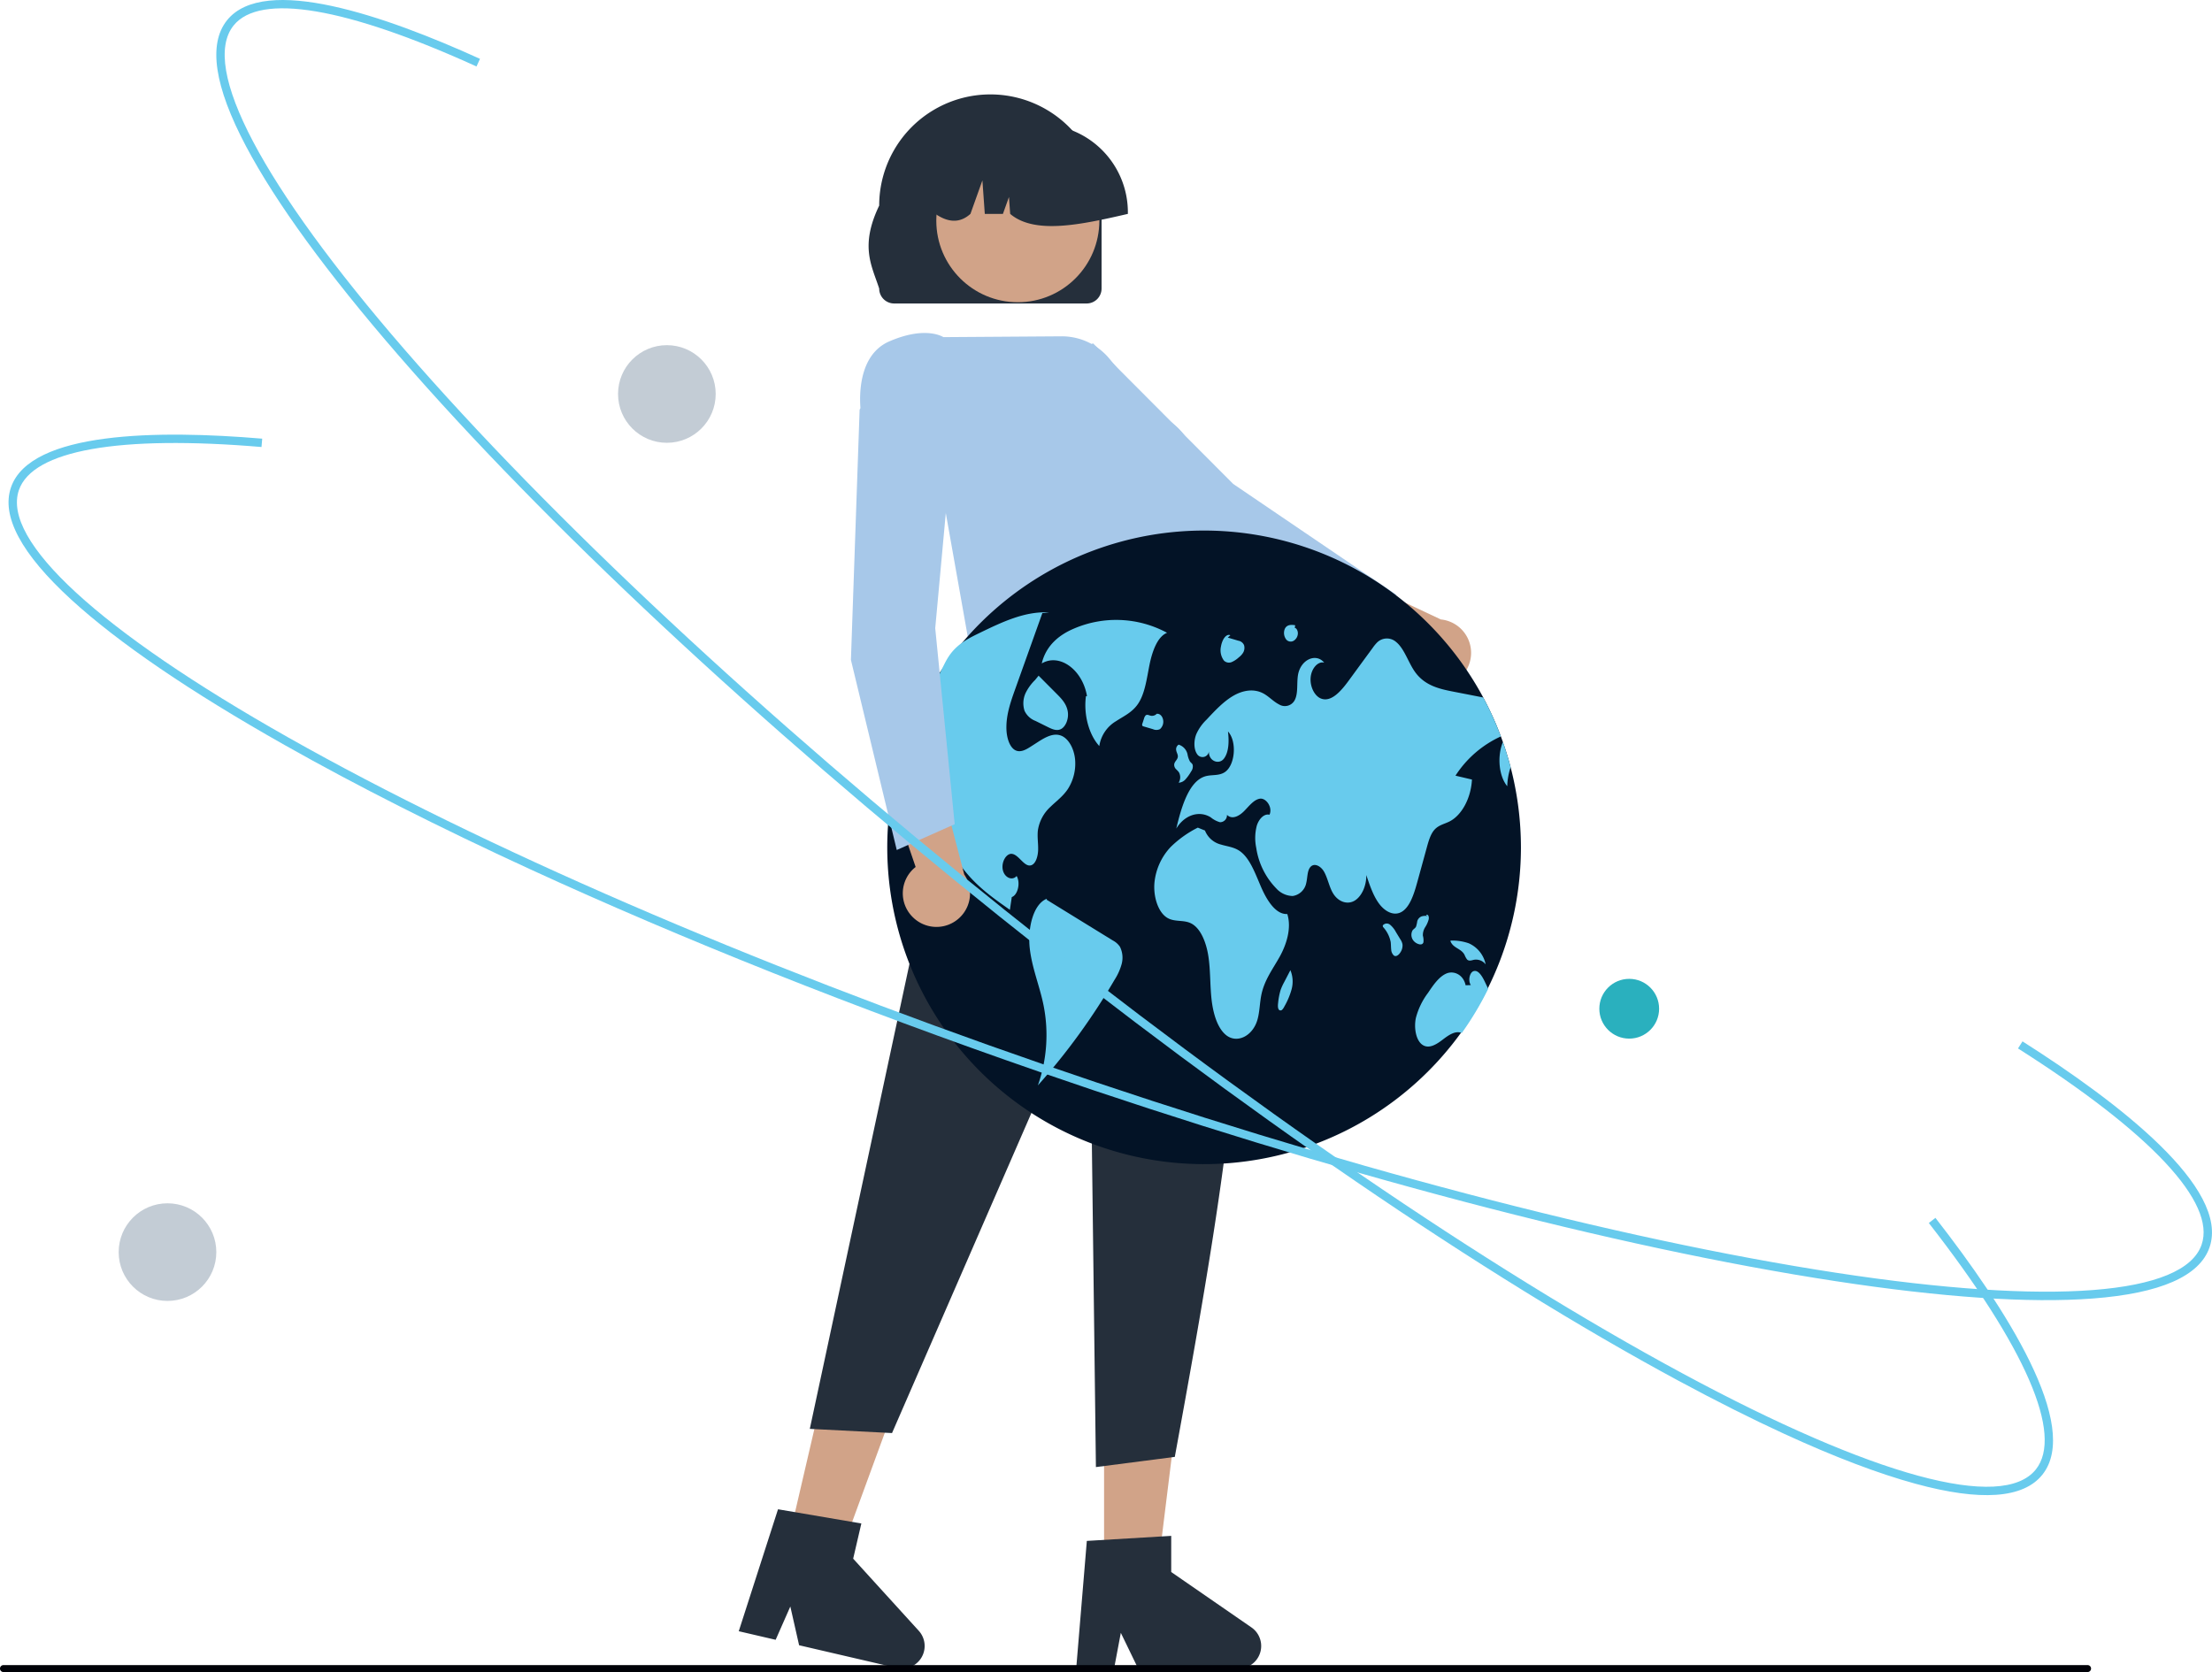 <svg xmlns="http://www.w3.org/2000/svg" width="792.086" height="598.836"><path fill="#D1A388" d="M516.399 245.733a11.965 11.965 0 0 1-13.667-12.232l-39.678-15.247 17.965-12.851 34.924 16.45a12.026 12.026 0 0 1 .455 23.88Z" data-name="Path 2996"/><path fill="#A7C8E9" d="m493.726 234.794 6.195-21.852-.305-.208-58.03-39.42-50.163-50.333-29.221 11.675 1.919 9.249.125.113 66.695 59.738.062.03Z" data-name="Path 2997"/><path fill="#D1A388" d="m434.278 284.709-89.809-12.589 7.905-55.107h66.118zM281.679 554.553l18.423 4.281 25.279-69.021-27.189-6.318z"/><path fill="#252F3B" d="m264.538 584.213 13.211 3.07 5.257-11.925 3.141 13.877 35.04 8.142A8.087 8.087 0 0 0 329 584.06l-23.491-25.828 2.93-12.61-29.84-5.083Z"/><path fill="#D1A388" d="M395.352 564.819h18.913l9.001-72.952h-27.914z"/><path fill="#252F3B" d="M385.37 597.59h13.563l2.42-12.806 6.201 12.805h35.974a8.087 8.087 0 0 0 4.595-14.74l-28.727-19.841v-12.946l-30.217 1.803ZM343.334 262.77l87.829-6.987c25.917 60.542 9.438 157.191-10.48 265.99l-28.25 3.653-2.19-174.828-70.818 162.642-29.442-1.505Z"/><path fill="#252F3B" d="M394.458 103.344V73.63a39.816 39.816 0 1 0-79.632 0c-7.017 14.624-2.627 21.576 0 29.714a5.355 5.355 0 0 0 5.346 5.346h68.937a5.355 5.355 0 0 0 5.349-5.346" data-name="Path 3002"/><circle cx="364.468" cy="79.05" r="29.192" fill="#D1A388" data-name="Ellipse 572"/><path fill="#252F3B" d="M403.877 76.007a31.53 31.53 0 0 0-31.496-31.496h-5.943a31.53 31.53 0 0 0-31.496 31.496v.594c4.451 3.043 8.676 3.488 12.56 0l4.283-11.994.856 11.994h6.492l2.164-6.05.433 6.05c8.768 7.468 25.348 3.89 42.147 0Z" data-name="Path 3003"/><path fill="#A7C8E9" d="m347.446 233.12 74.325-2.829 4.154-48.623c3.204-8.9 3.256-16.548.154-22.713a22.74 22.74 0 0 0-12.551-10.849l-16.264-19.643a22.14 22.14 0 0 0-17.183-8.011l-42.26.289c-1.018-.613-7.196-3.753-19.382 1.527-13.216 5.728-10.147 25.628-10.114 25.828l.03.187.146.127 28.107 23.675Z" data-name="Path 3004"/><path fill="#000107" d="M1.247 598.836h746.281a1.247 1.247 0 0 0 0-2.494H1.247a1.247 1.247 0 0 0 0 2.494" data-name="Path 2960"/><path fill="#031326" d="M544.626 303.695a113.455 113.455 0 1 1-7.183-39.952q.37.999.723 2.005v.007q1.57 4.435 2.767 9.036a114.2 114.2 0 0 1 3.693 28.904"/><path fill="#68CBED" d="M417.91 226.632a38.32 38.32 0 0 0-33.644-1.376c-4.704 2.047-9.658 5.72-11.227 12.351 6.347-3.746 14.563 2.172 16.196 11.666l-.381.105c-.863 6.576 1.063 13.735 4.79 17.813a12.53 12.53 0 0 1 6.014-8.919c2.74-1.8 5.77-3.108 7.86-6.203 2.479-3.67 3.108-9.032 4.093-13.924s2.852-10.15 6.299-11.513"/><path fill="#68CBED" d="M382.383 282.59c-1.758 2.64-4.106 4.296-6.212 6.358a14.3 14.3 0 0 0-4.518 8.446c-.267 2.297.146 4.632.089 6.954s-.832 4.937-2.412 5.515c-2.494.9-4.397-3.732-6.96-4.055-2.038-.254-3.872 2.95-3.281 5.73s3.363 4.01 4.955 2.195c1.44 2.418.426 6.803-1.738 7.545-.229 1.523-.457 3.04-.68 4.563-5.47-3.827-10.996-7.716-15.647-13.32a40.43 40.43 0 0 1-9.214-21.777c-.603-6.441.292-13.808-2.665-18.764-2.367-3.966-6.428-4.842-10.083-4.594-.667.044-1.34.12-2.005.203a113 113 0 0 1 8.179-18.72 8 8 0 0 0 2.05-1.275c3.4-2.887 4.911-8.732 7.671-12.774q.267-.39.552-.761c2.824-3.687 6.606-5.584 10.261-7.348 8.09-3.928 16.416-7.907 24.957-7.361l-2.43.235q-4.255 11.916-8.516 23.833-.647 1.828-1.307 3.662c-1.612 4.518-3.275 9.328-3.027 14.385.146 2.995 1.187 6.193 3.166 7.221 1.847.952 3.865-.215 5.648-1.37.755-.483 1.504-.965 2.259-1.453 2.71-1.745 5.71-3.535 8.573-2.367 2.62 1.066 4.556 4.626 4.924 8.465a16.92 16.92 0 0 1-2.589 10.629M398.498 336.83l-23.74-14.618.134-.346c-4.92 1.874-6.963 10.62-6.15 17.773s3.57 13.546 4.963 20.515a54.45 54.45 0 0 1-2.053 28.573 234 234 0 0 0 27.49-37.879 20.3 20.3 0 0 0 2.486-5.513 8.77 8.77 0 0 0-.582-6.239 6.95 6.95 0 0 0-2.548-2.267"/><path fill="#68CBED" d="M367.266 248.185a8.75 8.75 0 0 0-.4 6.364 7.05 7.05 0 0 0 3.94 3.65l4.373 2.167c1.454.721 3.022 1.45 4.505.856 1.789-.715 3.029-3.52 2.708-6.123-.341-2.77-2.088-4.675-3.702-6.298l-6.78-6.812-1.274 1.56a17 17 0 0 0-3.37 4.636M521.185 277.799l5.902 1.39c-.343 6.643-3.636 12.792-8.053 15.02-1.84.926-3.89 1.268-5.412 3-1.377 1.574-2.075 4.024-2.716 6.365l-3.37 12.26c-1.205 4.404-2.754 9.296-5.888 10.882-2.691 1.365-5.769-.304-7.837-3.103-2.069-2.798-3.332-6.56-4.556-10.229.076 3.998-1.783 7.92-4.417 9.31-2.64 1.389-5.85.133-7.614-2.97-1.27-2.228-1.796-5.166-3.04-7.425s-3.852-3.553-5.21-1.434c-.894 1.409-.78 3.566-1.224 5.356a5.82 5.82 0 0 1-4.861 4.677 8.1 8.1 0 0 1-5.819-2.66 26.36 26.36 0 0 1-7.227-14.575 17.4 17.4 0 0 1 .203-7.97c.78-2.468 2.665-4.372 4.537-3.902 1.23-2.602-1.2-6.054-3.389-5.75-2.195.305-3.915 2.66-5.717 4.468-1.796 1.808-4.309 3.122-6.117 1.326a2.48 2.48 0 0 1-2.324 2.63q-.098.005-.195.003a9 9 0 0 1-3.281-1.738c-4.144-2.583-9.404-.87-12.348 4.016 1.84-7.83 4.537-16.815 10.19-18.656 2.31-.755 4.83-.133 7.012-1.44 3.865-2.316 4.645-11.067 1.307-14.677.426 3.414.343 7.399-1.459 9.734s-5.584.812-5.356-2.64a2.313 2.313 0 0 1-4.302.914c-1.2-1.828-1.098-4.816-.247-7a16.5 16.5 0 0 1 3.7-5.253c3.013-3.23 6.072-6.498 9.562-8.529 3.496-2.03 7.532-2.716 11.035-.698 1.846 1.066 3.47 2.843 5.355 3.782a3.97 3.97 0 0 0 5.465-1.28q.032-.05.062-.103c1.403-2.462.743-6.117 1.263-9.195.933-5.438 6.371-7.982 9.385-4.39-2.252-.578-4.581 2.087-4.86 5.317-.286 3.23 1.345 6.491 3.528 7.468 3.667 1.625 7.259-2.462 10.032-6.244q4.34-5.94 8.693-11.872a14.4 14.4 0 0 1 1.555-1.891 5 5 0 0 1 6.834-.14c2.932 2.393 4.309 7.298 6.714 10.673 3.49 4.906 8.712 6.099 13.573 7.05q5.435 1.057 10.876 2.126a113 113 0 0 1 6.314 13.941 38.2 38.2 0 0 0-16.258 14.056M540.933 274.79a22.9 22.9 0 0 0-1.206 6.797c-3.11-3.795-3.604-10.908-1.56-15.832q1.57 4.435 2.766 9.036M532.9 354.148a114 114 0 0 1-9.456 15.82c-2.284-.978-4.74.767-6.878 2.405-2.234 1.713-4.918 3.382-7.209 1.82-2.341-1.598-3.096-6.072-2.354-9.62a25.6 25.6 0 0 1 4.391-9.035c1.904-2.843 3.94-5.794 6.587-6.898 2.652-1.104 6.06.457 6.834 4.226l1.878-.063c-1.053-1.447-.5-4.442.914-4.969 1.631-.615 3.046 1.625 4.01 3.605.432.894.87 1.795 1.282 2.71"/><path fill="#68CBED" d="M460.963 327.345c-4.038.254-7.236-4.716-9.36-9.605s-4.065-10.481-7.707-12.97c-2.082-1.422-4.455-1.617-6.713-2.306a8.31 8.31 0 0 1-5.7-5.019l-2.56-1.034a38.5 38.5 0 0 0-9.724 6.933 21.73 21.73 0 0 0-5.794 12.666c-.49 5.126 1.317 10.842 4.693 12.768 2.667 1.521 5.772.562 8.474 1.955 3.375 1.74 5.38 6.796 6.138 11.788s.566 10.18 1.11 15.227 2.038 10.302 5.133 12.889c3.874 3.237 9.558.547 11.296-5.346.853-2.89.823-6.153 1.46-9.153 1.124-5.285 4.154-9.205 6.557-13.54s4.295-10.222 2.697-15.253M421.069 275.419a11 11 0 0 1 1.051 1.116 3.67 3.67 0 0 1-.065 3.786 3.52 3.52 0 0 0 2.523-1.282 16.2 16.2 0 0 0 1.934-2.725 2.97 2.97 0 0 0 .57-2.376c-.19-.545-.64-.777-.957-1.186a8 8 0 0 1-.885-2.57 4.64 4.64 0 0 0-3.359-3.54l.202.039a1.92 1.92 0 0 0-.898 2.044c.122.792.63 1.45.58 2.257-.073 1.161-1.233 1.706-1.305 2.868a2.22 2.22 0 0 0 .609 1.569M414.152 255.684l.018-.004a3 3 0 0 0 .344-.367Z"/><path fill="#68CBED" d="M415.362 261.135a3.52 3.52 0 0 0 1.096-3.49c-.293-1.32-1.331-2.209-2.288-1.965a2.33 2.33 0 0 1-2.17.639c-.591-.152-1.241-.545-1.755-.099a2.66 2.66 0 0 0-.598 1.167l-.57 1.75a1.1 1.1 0 0 0-.067.663.56.56 0 0 0 .43.343l3.421 1.008a2.95 2.95 0 0 0 2.501-.016M501.434 336.392l-1.58-2.588a8.7 8.7 0 0 0-2.084-2.616 1.846 1.846 0 0 0-2.6.23l-.028.033.064.493a11.13 11.13 0 0 1 2.777 5.418c.12.882.078 1.795.184 2.68a3.13 3.13 0 0 0 .976 2.186c.83.555 1.804-.263 2.395-1.26a4.34 4.34 0 0 0 .672-2.763 4.8 4.8 0 0 0-.776-1.813M509.702 337.515a6 6 0 0 0-.193-2.409 5.3 5.3 0 0 1 .805-2.998 9.8 9.8 0 0 0 1.254-2.749 2.3 2.3 0 0 0-.06-1.346c-.175-.392-.597-.57-.84-.26l.519.333a4.7 4.7 0 0 0-2.105.102 2.6 2.6 0 0 0-1.595 1.799 11 11 0 0 1-.419 1.866c-.309.636-.908.847-1.284 1.405a3.36 3.36 0 0 0 .053 3.193 3.73 3.73 0 0 0 2.108 1.658c.633.227 1.467.24 1.757-.594M524.425 341.958a7.2 7.2 0 0 0 .912 1.674c.705.71 1.663.274 2.518.101a4.35 4.35 0 0 1 4.142 1.661 10.54 10.54 0 0 0-6.063-7.564 17.8 17.8 0 0 0-6.235-.975l-.362.093c.922 2.686 3.82 2.626 5.088 5.01M462.067 347.451l.005.012.106-.203Z"/><path fill="#68CBED" d="M459.833 351.774a20 20 0 0 0-1.253 2.753 24 24 0 0 0-.908 4.71c-.113.908-.148 2.067.42 2.51a.81.81 0 0 0 1.056-.144 4.2 4.2 0 0 0 .765-1.137 26.2 26.2 0 0 0 2.582-6.13 10.67 10.67 0 0 0-.423-6.873zM438.286 236.593a2.54 2.54 0 0 0 2.74.535 9 9 0 0 0 2.58-1.704 6.1 6.1 0 0 0 1.562-1.705 3.46 3.46 0 0 0 .32-2.634 2.68 2.68 0 0 0-2.04-1.614l-3.796-1.126.915-.825c-.941-.505-1.983.433-2.572 1.594a8.6 8.6 0 0 0-.781 2.404 6.17 6.17 0 0 0 1.072 5.075M460.629 229.092a2.09 2.09 0 0 0 2.849.232 3.19 3.19 0 0 0 1.26-2.27c.09-.995-.402-2.102-1.105-2.188l.16-.932c-1.354-.244-3.02-.293-3.746 1.351a3.86 3.86 0 0 0 .582 3.807"/><path fill="#D1A388" d="M327.247 328.837a11.965 11.965 0 0 1 .63-18.33l-13.726-40.229 21.384 5.555 9.746 37.349a12.026 12.026 0 0 1-18.04 15.656Z" data-name="Path 3011"/><path fill="#A7C8E9" d="m321.115 304.423 20.748-9.246-6.97-70.177 6.491-70.764-27.701-14.95-5.87 7.4v.169l-3.109 89.482.017.068Z" data-name="Path 3012"/><path fill="#68CBED" d="M638.954 513.546q-17.597-8.092-37.962-19.069c-70.22-37.855-156.569-96.91-243.14-166.284C271.28 258.82 194.828 187.413 142.58 127.13 117.13 97.764 98.797 72.615 88.092 52.38 76.758 30.96 74.472 15.78 81.297 7.263c13.296-16.59 56.596-1.647 90.578 13.811l-1.242 2.731C123.966 2.576 93.071-2.632 83.64 9.14 71.624 24.13 93.935 66.42 144.849 125.165c52.132 60.15 128.444 131.423 214.878 200.688 86.435 69.263 172.624 128.21 242.689 165.984 68.424 36.889 114.561 49.448 126.575 34.456 9.975-12.448-3.631-43.799-38.31-88.279l2.365-1.844c25.199 32.32 52.296 74.516 38.286 92-6.824 8.516-22.138 9.592-45.514 3.199-13.326-3.645-29.008-9.612-46.864-17.823"/><path fill="#68CBED" d="M189.725 311.265c-32.343-14.873-61.901-29.81-87.79-44.428C68.097 247.73 42.38 230.201 25.5 214.741 7.628 198.372.374 184.842 3.94 174.528c6.948-20.093 52.752-20.566 89.953-17.425l-.253 2.99c-51.086-4.315-81.935 1.16-86.864 15.416-6.279 18.157 28.943 50.492 96.635 88.715 69.312 39.14 165.134 80.629 269.816 116.824 104.68 36.197 205.664 62.76 284.348 74.795 76.843 11.754 124.517 8.082 130.795-10.075 5.212-15.075-18.137-40.031-65.745-70.274l1.609-2.532c34.593 21.974 74.292 52.613 66.97 73.787-3.565 10.314-17.627 16.473-41.793 18.306-22.825 1.732-53.876-.37-92.29-6.246-78.857-12.062-180.028-38.672-284.875-74.925-65.773-22.744-128.079-47.584-182.52-72.62"/><circle cx="238.796" cy="141.102" r="17.483" fill="#C3CCD5"/><circle cx="583.401" cy="361.273" r="10.702" fill="#2AB0BE"/><circle cx="59.977" cy="448.437" r="17.483" fill="#C3CCD5"/></svg>